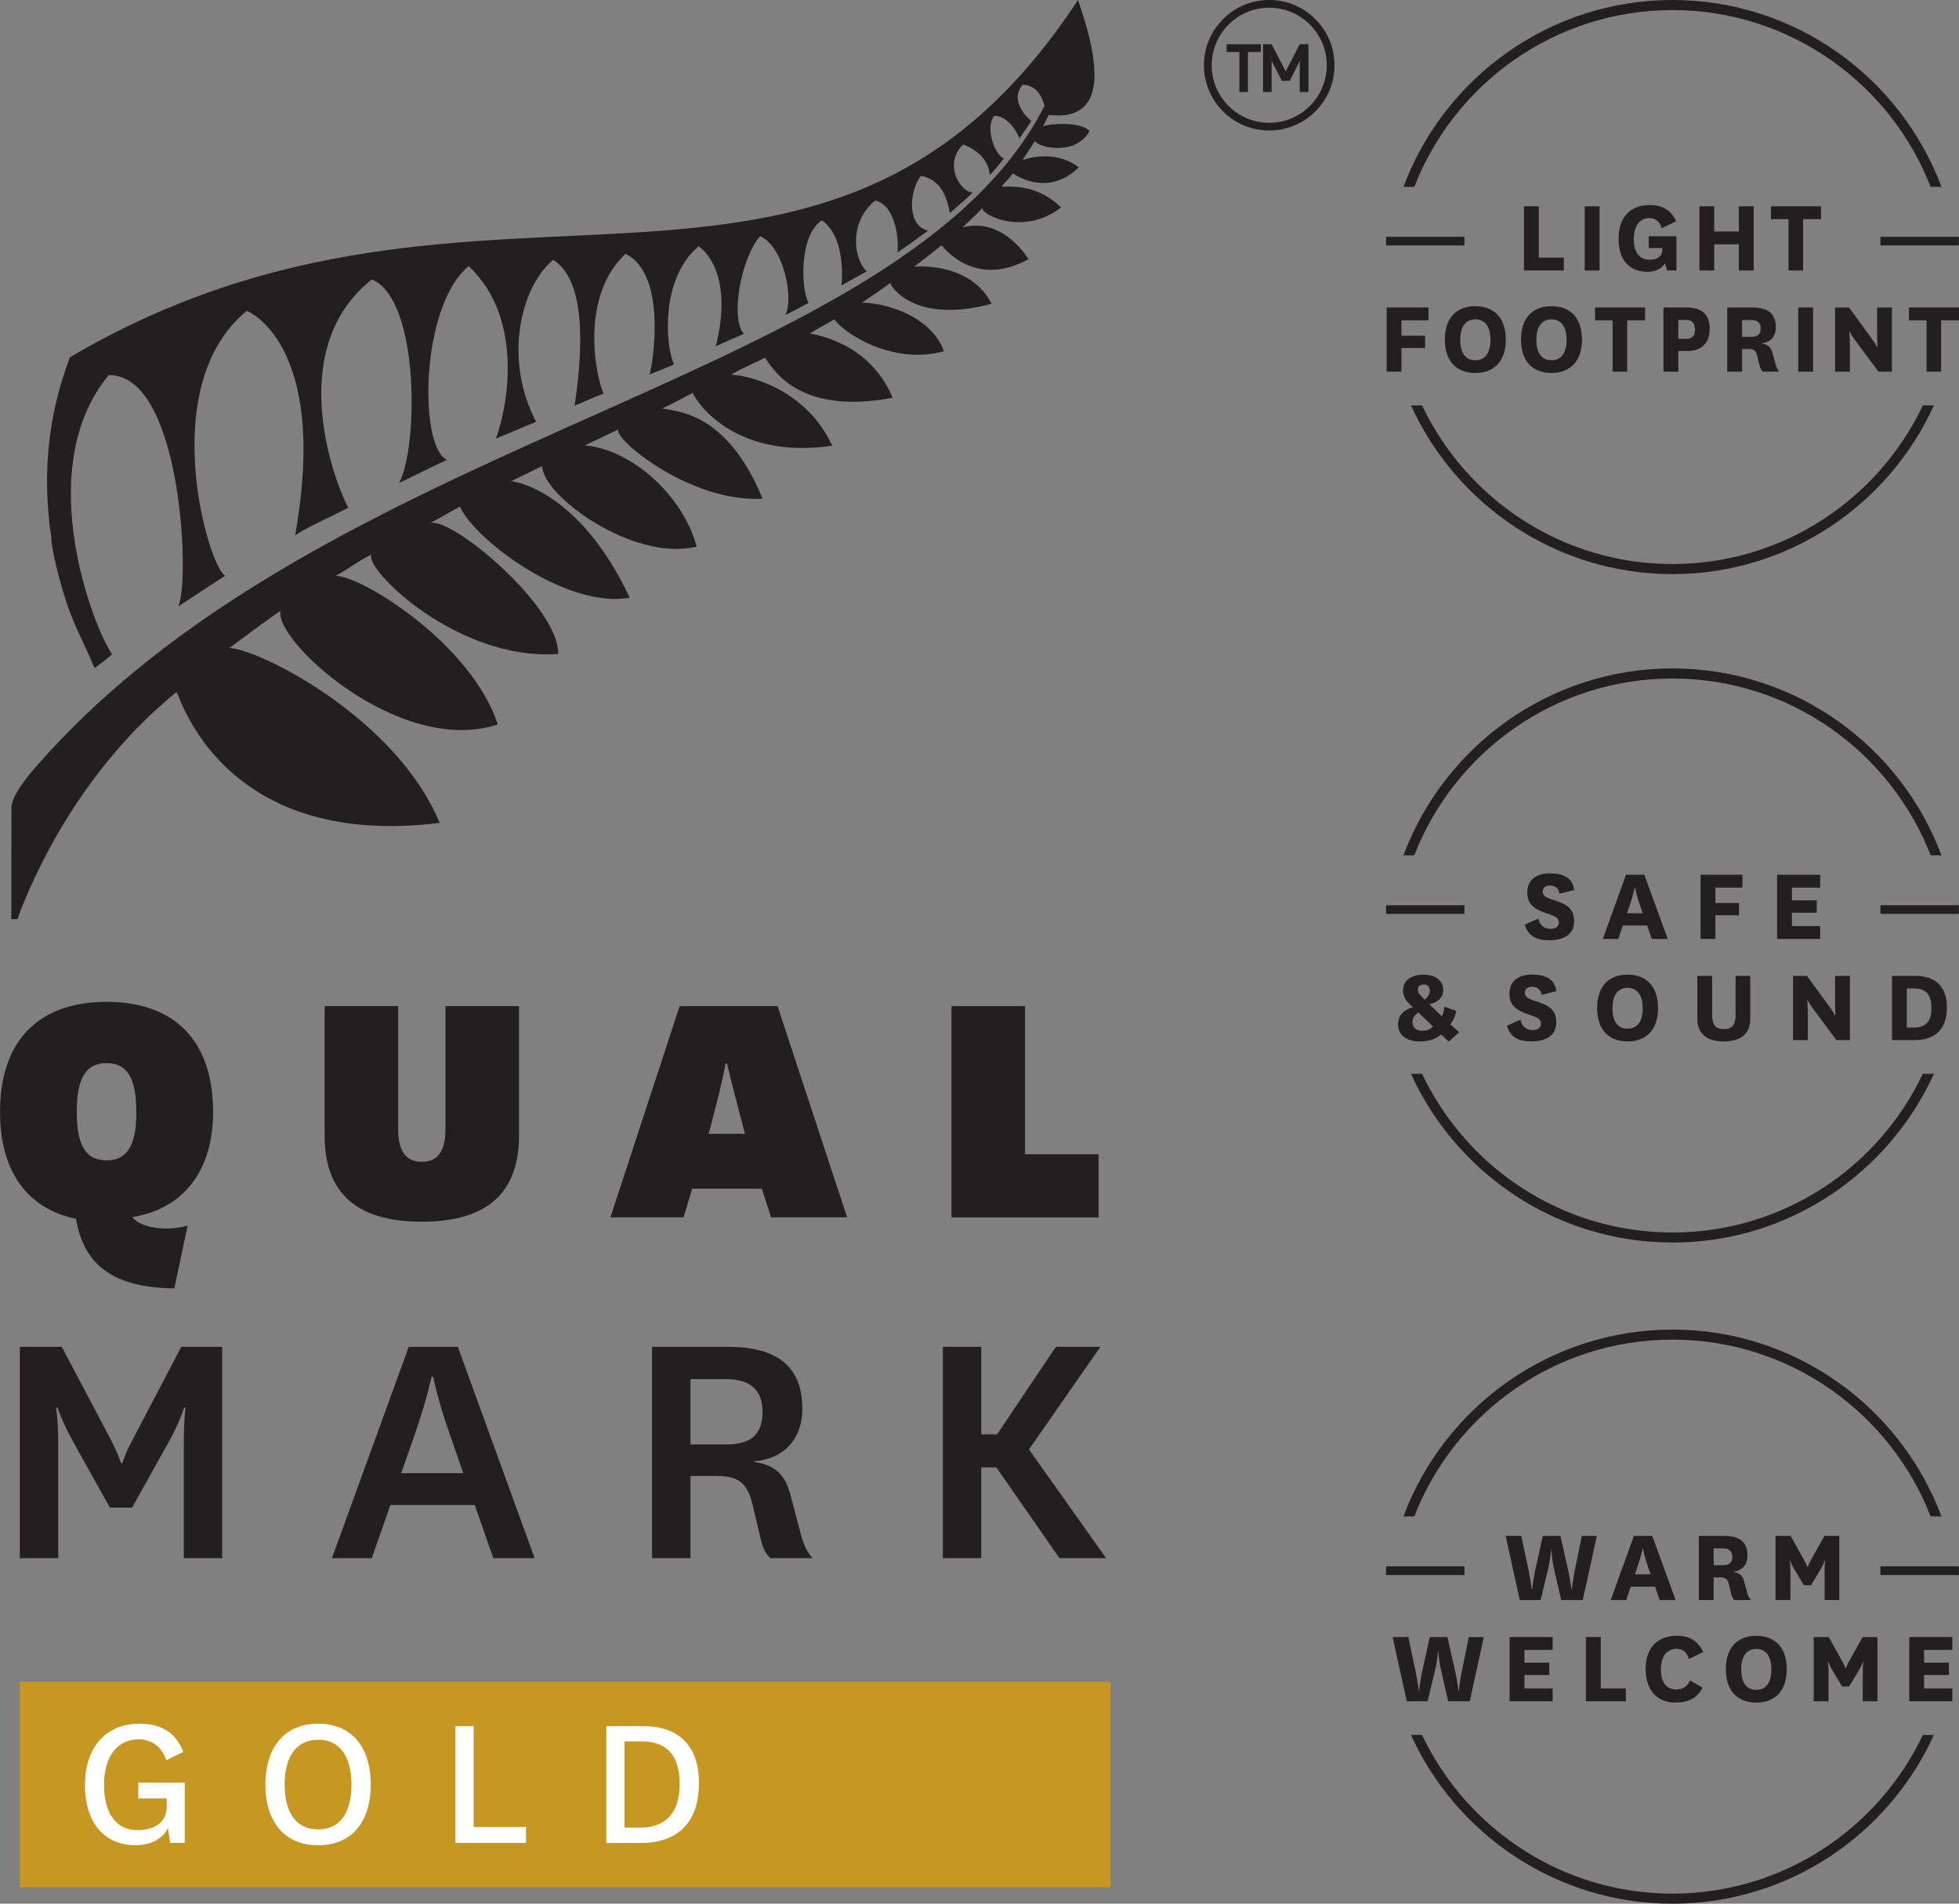 <?xml version="1.0" encoding="utf-8"?>
<!-- Generator: Adobe Illustrator 16.0.0, SVG Export Plug-In . SVG Version: 6.00 Build 0)  -->
<!DOCTYPE svg PUBLIC "-//W3C//DTD SVG 1.1//EN" "http://www.w3.org/Graphics/SVG/1.1/DTD/svg11.dtd">
<svg version="1.1" id="Layer_1" xmlns="http://www.w3.org/2000/svg" xmlns:xlink="http://www.w3.org/1999/xlink" x="0px" y="0px"
	 width="376.667px" height="366.062px" viewBox="0 0 376.667 366.062" enable-background="new 0 0 376.667 366.062"
	 xml:space="preserve">
<rect x="0" y="0" width="376.667" height="366.062" fill="#808080" stroke="none"/>
<g>
	<defs>
		<rect id="SVGID_1_" width="376.667" height="366.062"/>
	</defs>
	<clipPath id="SVGID_2_">
		<use xlink:href="#SVGID_1_"  overflow="visible"/>
	</clipPath>
	<path clip-path="url(#SVGID_2_)" fill="#231F20" d="M243.729,0c-6.912,0.153-12.412,5.942-12.239,12.87
		c0.171,6.908,5.922,12.408,12.864,12.216c6.912-0.161,12.416-5.927,12.236-12.846C256.427,5.316,250.642-0.184,243.729,0
		 M244.312,23.612c-6.099,0.148-11.184-4.698-11.329-10.782c-0.148-6.114,4.688-11.192,10.778-11.345
		c6.114-0.141,11.188,4.691,11.341,10.778C255.25,18.377,250.402,23.459,244.312,23.612"/>
</g>
<polygon fill="#231F20" points="235.848,10.003 238.307,10.003 238.307,17.701 239.94,17.701 239.94,10.003 242.42,10.003 
	242.42,8.507 235.848,8.507 "/>
<polygon fill="#231F20" points="247.204,13.725 244.507,8.502 242.857,8.502 242.857,17.701 244.507,17.701 244.507,11.696 
	246.462,15.551 247.983,15.551 249.906,11.696 249.906,17.701 251.576,17.701 251.576,8.502 249.906,8.502 "/>
<g>
	<defs>
		<rect id="SVGID_3_" width="376.667" height="366.062"/>
	</defs>
	<clipPath id="SVGID_4_">
		<use xlink:href="#SVGID_3_"  overflow="visible"/>
	</clipPath>
	<path clip-path="url(#SVGID_4_)" fill="#231F20" d="M181.487,67.533c-1.982-5.708-9.258-9.124-15.779-9.354
		c2.85-1.83,5.501-3.769,5.447-3.758c0.946,2.213,6.536,7.545,19.503,3.979c-4.168-8.159-14.812-7.149-14.922-7.106
		c2.556-1.896,3.311-2.568,5.297-4.121c0.2,0.109,6.219,8.487,16.727,2.654c-3.181-4.831-7.841-7.411-12.661-6.11
		c1.422-1.411,2.626-2.424,3.82-3.749c-0.473,1.205,7.813,5.575,15.104-0.074c-3.507-3.397-7.318-4.226-11.442-3.975
		c0.836-1.197,1.059-1.103,2.177-2.584c0,0,6.505,4.871,12.666-1.168c-5.008-3.741-10.813-1.361-10.841-1.361l2.389-3.655
		c1.04,1.396,8.07,2.729,10.524-1.99c-2.041-1.962-8.335-1.293-8.996-0.828c0.196-0.173,0.767-1.525,1.154-2.244
		c13.006,1.586,8.542-13.558,5.621-22.092C158.265,74.577,93.122,21.809,13.452,68.697C9.746,78.388,8.37,88.508,9.354,99.043
		c0.102,1.045,0.102,1.858,0.52,4.188c-0.164,0.721,0.884,6.502,2.999,12.901c1.58,4.569,3.347,7.646,5.309,12.353
		c1.149-0.871,2.479-1.877,3.377-2.662c-3.557-5.047-15.539-35.769-0.656-53.686c14.112-0.238,15.711,40.194,13.346,44.479
		c0.102-0.007,6.58-4.357,9.07-5.906c-3.018-1.2-13.694-36.336,4.136-50.937c0,0,15.902,6.098,9.288,43.16
		c2.709-1.773,6.501-3.389,10.238-5.3c-2.029-3.534-12.897-30.059,4.503-43.904c9.359,3.843,8.886,32.821,5.215,39.154
		c2.986-1.396,6.224-3.084,9.233-4.452c-5.492-2.537-5.069-29.812,4.202-37.247c10.302,9.71,7.792,26.008,5.22,33.154
		c0,0,7.79-3.237,7.735-3.23c-6.146-11.586-3.284-25.62,3.28-31.155c5.039,3.236,6.415,12.576,4.117,28.049
		c2.198-0.884,3.456-1.529,5.582-2.33c-1.329-2.541-4.867-18.354,4.195-26.86c8.104,3.866,5.227,21.445,4.629,23.221
		c0.074-0.121,4.749-1.853,4.687-1.99c-1.603-3.417-2.709-16.411,4.754-22.686c2.975,2.132,6.109,8.05,3.295,19.246
		c1.727-0.841,3.596-1.587,5.374-2.408c-2.532-2.831-0.707-14.241,3.137-18.796c4.549,2.021,6.516,11.884,4.878,15.172
		c1.125-0.579,2.596-1.294,4.463-2.35c-1.458-2.314-1.931-12.947,2.546-15.848c4.385,3.026,3.932,10.802,3.772,12.541
		c1.258-0.809,4.933-2.693,4.848-2.751c-2.44-2.174-3.589-9.309,1.619-13.605c4.515,1.009,4.612,9.472,4.214,10.028
		c1.768-1.154,4.558-3.19,5.981-4.246c-4.132-0.892-3.652-7.568-1.409-10.536c2.749,0.567,4.684,2.24,5.587,7.155
		c1.071-0.978,3.584-3.022,4.354-3.944c-2.501-0.192-5.625-5.649-1.771-9.246c1.161,0.481,4.747,2.001,5.09,5.864
		c0.512-0.359,2.413-2.745,2.71-3.179c-1.74-0.637-3.656-5.871-1.874-8.154c2.374-0.211,4.488,2.999,4.839,4.355l2.307-3.374
		c-1.333-1.09-4.081-4.233-1.649-6.997c2.662,0.133,3.611,2.154,4.199,4.061C173.906,73.297,64.963,82.387,8.112,146.093
		c0,0-5.911,6.185-5.911,9.159l-0.024,21.492h1.181c2.87-8.076,12.064-28.65,30.563-43.658c0.375-0.442,8.029,30.434,50.613,25.148
		c-8.339-20.118-34.383-33.272-40.391-33.64c1.149-0.883,8.647-6.474,9.847-7.146c-1.625,5.431,22.818,28.132,41.723,21.85
		c-5.034-15.379-25.804-28.389-31.168-28.592c2.245-1.158,4.5-2.933,6.841-4.054c-1.227,2.943,16.729,20.514,35.942,19.095
		c0.184-9.111-20.617-26.528-24.628-25.146c1.916-1.009,4.848-2.74,5.734-3.18c2.746,6.282,20.461,19.7,32.658,17.515
		c-9.975-21.141-22.693-22.404-22.821-22.417c3.393-1.595,5.385-2.635,5.984-2.889c0.027,5.672,17.509,18.469,29.687,15.474
		c-2.467-9.417-12.057-18.588-21.494-19.464c2.237-1.044,4.738-2.232,6.442-3.057c-0.989,1.777,13.765,14.089,27.744,13.318
		c-6.758-16.38-16.005-16.731-19.319-17.354c1.876-0.837,3.905-1.978,5.894-3.014c0.787,2.095,8.413,12.909,26.818,10.172
		c-4.636-9.978-14.367-13.315-19.457-13.667c2.628-1.548,4.574-2.201,6.487-3.261c1.292,1.521,5.875,11.259,24.573,7.705
		c-3.956-9.468-12.537-11.712-15.887-12.372c1.574-0.97,3.459-1.979,4.703-2.714C161.697,63.564,171.222,70.382,181.487,67.533"/>
	<path clip-path="url(#SVGID_4_)" fill="#231F20" d="M40.973,213.813c0-13.792-7.517-21.172-20.488-21.172
		c-12.963,0-20.48,7.38-20.48,21.172c0,11.518,5.304,18.624,14.616,20.556c1.451,8.827,7.107,13.245,18.901,13.378l2.553-12.063
		c-0.896,0.265-2.275,0.546-4.136,0.546c-2.689,0-5.453-0.758-6.485-2.204C34.968,232.507,40.973,225.472,40.973,213.813
		 M20.484,223.125c-4.273,0-5.723-3.377-5.723-9.312c0-5.997,1.45-9.381,5.723-9.381c4.276,0,5.727,3.384,5.727,9.381
		C26.211,219.749,24.761,223.125,20.484,223.125"/>
	<path clip-path="url(#SVGID_4_)" fill="#231F20" d="M62.415,193.462v24.901c0,12.557,8.002,16.56,18.694,16.56
		c10.688,0,18.69-4.003,18.69-16.56v-24.901H85.66v23.455c0,3.237-0.692,6.481-4.551,6.481c-3.866,0-4.554-3.244-4.554-6.481
		v-23.455H62.415z"/>
	<path clip-path="url(#SVGID_4_)" fill="#231F20" d="M130.675,193.469l-13.309,40.617h14.07l1.653-5.512h13.382l1.794,5.512h14.62
		l-13.38-40.617H130.675z M136.264,218.02l1.448-5.59c1.171-4.409,1.793-7.928,1.793-7.928h0.275c0,0,0.828,3.519,2.001,7.928
		l1.45,5.59H136.264z"/>
	<polygon clip-path="url(#SVGID_4_)" fill="#231F20" points="182.945,193.462 182.945,234.095 211.229,234.095 211.229,221.953 
		197.084,221.953 197.084,193.462 	"/>
	<path clip-path="url(#SVGID_4_)" fill="#231F20" d="M25.887,276.096c-1.864,3.378-2.345,5.237-2.345,5.237h-0.277
		c0,0-0.551-1.859-2.346-5.237l-9.034-17.107H3.811v40.633h7.385v-21.797c0-4.763-0.415-7.179-0.415-7.179h0.278
		c0,0,0.825,2.689,3.1,6.755l6.966,12.487h4.276l6.971-12.487c2.274-4.065,3.033-6.755,3.033-6.755h0.273
		c0,0-0.344,2.416-0.344,7.179v21.797h7.385v-40.633h-7.87L25.887,276.096z"/>
	<path clip-path="url(#SVGID_4_)" fill="#231F20" d="M78.588,258.989l-14.766,40.633h7.658l3.589-10.219h16.208l3.584,10.219h7.937
		l-14.765-40.633H78.588z M77.137,283.273l2.689-7.661c2.205-6.412,3.174-10.899,3.174-10.899h0.277c0,0,0.892,4.558,3.17,10.97
		l2.62,7.591H77.137z"/>
	<path clip-path="url(#SVGID_4_)" fill="#231F20" d="M151.999,287.479c-1.105-4.143-3.169-5.801-6.965-6.349v-0.14
		c5.172-0.406,9.238-3.793,9.238-10.142c0-8.138-4.962-11.86-14.207-11.86h-14.691v40.625h7.382v-15.792h4.963
		c3.656,0,5.797,0.828,6.9,5.175l1.583,6.686c0.349,1.656,0.83,2.899,1.935,3.932h8.07c-1.106-1.306-1.725-2.688-2.138-4.277
		L151.999,287.479z M139.72,277.752h-6.965v-12.555h6.965c4.692,0,6.9,2.274,6.9,6.278
		C146.62,275.822,144.34,277.752,139.72,277.752"/>
	<polygon clip-path="url(#SVGID_4_)" fill="#231F20" points="211.572,258.989 203.019,258.989 191.705,275.822 188.672,275.822 
		188.672,258.989 181.291,258.989 181.291,299.614 188.672,299.614 188.672,282.164 191.568,282.164 203.71,299.614 
		212.675,299.614 197.847,278.716 	"/>
	<rect x="3.815" y="323.398" clip-path="url(#SVGID_4_)" fill="#C69723" width="209.696" height="39.483"/>
	<path clip-path="url(#SVGID_4_)" fill="#231F20" d="M271.931,291.592c7.74-19.867,27.068-33.995,49.644-33.995
		c22.571,0,41.898,14.128,49.639,33.995h2.08c-7.834-20.962-28.057-35.926-51.719-35.926c-23.663,0-43.889,14.964-51.723,35.926
		H271.931z"/>
	<path clip-path="url(#SVGID_4_)" fill="#231F20" d="M369.716,333.616c-8.55,18.015-26.91,30.509-48.146,30.509
		c-21.231,0-39.592-12.494-48.142-30.509h-2.128c8.687,19.118,27.947,32.446,50.27,32.446c22.326,0,41.587-13.328,50.272-32.446
		H369.716z"/>
	<path clip-path="url(#SVGID_4_)" fill="#231F20" d="M301.559,302.125c0.379,1.759,0.587,3.502,0.587,3.502h0.086
		c0,0,0.164-1.768,0.521-3.479l1.387-6.816h2.889l-2.701,12.345h-4.151l-1.399-6.091c-0.403-1.743-0.485-3.464-0.485-3.464h-0.082
		c0,0-0.105,1.721-0.527,3.479l-1.465,6.075h-4.004l-2.721-12.345h3.018l1.428,6.794c0.375,1.759,0.562,3.502,0.562,3.502h0.082
		c0,0,0.191-1.768,0.547-3.479l1.51-6.816h3.393L301.559,302.125z"/>
	<path clip-path="url(#SVGID_4_)" fill="#231F20" d="M318.228,305.102h-4.67l-0.885,2.58h-2.975l4.46-12.346h3.526l4.504,12.346
		h-3.062L318.228,305.102z M314.354,302.734h3.032l-0.5-1.385c-0.716-2.032-0.965-3.518-0.965-3.518h-0.087
		c0,0-0.309,1.51-1.004,3.502L314.354,302.734z"/>
	<path clip-path="url(#SVGID_4_)" fill="#231F20" d="M333.501,307.675c-0.376-0.29-0.524-0.751-0.652-1.275l-0.461-1.844
		c-0.251-1.049-0.73-1.236-1.677-1.236h-1.212v4.355h-2.851v-12.339h4.86c2.766,0,4.486,1.001,4.486,3.77
		c0,1.906-1.114,2.932-2.701,3.104v0.039c1.129,0.195,1.735,0.673,2.053,1.799l0.625,2.313c0.13,0.478,0.297,0.899,0.691,1.314
		H333.501z M329.499,300.975h1.825c1.13,0,1.755-0.447,1.755-1.619c0-1.048-0.587-1.611-1.755-1.611h-1.825V300.975z"/>
	<path clip-path="url(#SVGID_4_)" fill="#231F20" d="M346.844,304.829l-1.697-2.831c-0.649-1.031-0.946-1.883-0.946-1.883h-0.082
		c0,0,0.127,0.688,0.127,2.095v5.466h-2.851v-12.345h2.896l2.322,4.175c0.715,1.21,0.879,1.798,0.879,1.798h0.082
		c0,0,0.191-0.588,0.885-1.798l2.345-4.175h2.85v12.345h-2.83v-5.466c0-1.406,0.109-2.095,0.109-2.095h-0.087
		c0,0-0.292,0.852-0.922,1.883l-1.72,2.831H346.844z"/>
	<path clip-path="url(#SVGID_4_)" fill="#231F20" d="M279.835,321.583c0.376,1.76,0.583,3.495,0.583,3.495h0.09
		c0,0,0.164-1.759,0.52-3.472l1.385-6.817h2.889l-2.701,12.345h-4.152l-1.398-6.098c-0.403-1.736-0.485-3.456-0.485-3.456h-0.082
		c0,0-0.105,1.72-0.527,3.48l-1.467,6.073h-4.002l-2.723-12.345h3.02l1.426,6.794c0.375,1.76,0.563,3.495,0.563,3.495h0.085
		c0,0,0.188-1.759,0.545-3.472l1.508-6.817h3.393L279.835,321.583z"/>
	<polygon clip-path="url(#SVGID_4_)" fill="#231F20" points="298.538,327.134 290.262,327.134 290.262,314.79 298.538,314.79 
		298.538,317.26 293.111,317.26 293.111,319.715 297.884,319.715 297.884,322.083 293.111,322.083 293.111,324.664 298.538,324.664 
			"/>
	<polygon clip-path="url(#SVGID_4_)" fill="#231F20" points="307.791,314.79 307.791,324.664 312.609,324.664 312.609,327.134 
		304.94,327.134 304.94,314.79 	"/>
	<path clip-path="url(#SVGID_4_)" fill="#231F20" d="M327.376,324.554c-1.111,1.909-2.558,2.831-5.302,2.831
		c-3.351,0-5.66-2.322-5.66-6.427c0-4.112,2.264-6.419,6.036-6.419c2.537,0,4.129,1.158,5.026,3.127l-2.74,1.337
		c-0.379-1.211-1.047-1.946-2.393-1.946c-1.864,0-2.995,1.485-2.995,3.965c0,2.431,1.01,3.845,3.043,3.845
		c1.129,0,2.028-0.562,2.572-1.75L327.376,324.554z"/>
	<path clip-path="url(#SVGID_4_)" fill="#231F20" d="M331.836,320.973c0-4.144,2.201-6.427,5.845-6.427
		c3.647,0,5.867,2.283,5.867,6.427c0,4.129-2.22,6.412-5.867,6.412C334.037,327.385,331.836,325.102,331.836,320.973
		 M334.792,321.022c0,2.423,0.938,3.916,2.889,3.916c1.95,0,2.912-1.493,2.912-3.916c0-2.456-0.962-3.941-2.912-3.941
		C335.753,317.081,334.792,318.566,334.792,321.022"/>
	<path clip-path="url(#SVGID_4_)" fill="#231F20" d="M354.181,324.281l-1.695-2.822c-0.649-1.031-0.946-1.884-0.946-1.884h-0.084
		c0,0,0.127,0.688,0.127,2.096v5.464h-2.85V314.79h2.896l2.322,4.174c0.716,1.213,0.879,1.801,0.879,1.801h0.082
		c0,0,0.193-0.588,0.885-1.801l2.345-4.174h2.85v12.345h-2.829v-5.464c0-1.407,0.109-2.096,0.109-2.096h-0.086
		c0,0-0.293,0.853-0.927,1.884l-1.713,2.822H354.181z"/>
	<polygon clip-path="url(#SVGID_4_)" fill="#231F20" points="375.381,327.134 367.104,327.134 367.104,314.79 375.381,314.79 
		375.381,317.26 369.951,317.26 369.951,319.715 374.732,319.715 374.732,322.083 369.951,322.083 369.951,324.664 375.381,324.664 
			"/>
	<rect x="266.508" y="301.194" clip-path="url(#SVGID_4_)" fill="#231F20" width="15.074" height="1.673"/>
	<rect x="361.554" y="301.194" clip-path="url(#SVGID_4_)" fill="#231F20" width="15.083" height="1.673"/>
	<path clip-path="url(#SVGID_4_)" fill="#231F20" d="M271.931,164.465c7.74-19.87,27.068-33.994,49.644-33.994
		c22.571,0,41.898,14.124,49.639,33.994h2.08c-7.834-20.965-28.057-35.933-51.719-35.933c-23.663,0-43.889,14.968-51.723,35.933
		H271.931z"/>
	<path clip-path="url(#SVGID_4_)" fill="#231F20" d="M369.716,206.488c-8.55,18.015-26.91,30.509-48.146,30.509
		c-21.231,0-39.592-12.494-48.142-30.509h-2.128c8.687,19.109,27.947,32.439,50.27,32.439c22.326,0,41.587-13.33,50.272-32.439
		H369.716z"/>
	<path clip-path="url(#SVGID_4_)" fill="#231F20" d="M295.773,176.632c0.233,1.215,1.134,1.985,2.302,1.985
		c0.945,0,1.634-0.372,1.634-1.212c0-0.798-0.437-1.174-2.047-1.677c-2.831-0.9-4.005-1.971-4.005-4.081
		c0-2.792,2.18-3.714,4.341-3.714c2.532,0,4.417,0.858,4.67,3.205l-2.829,0.715c-0.105-1.091-0.922-1.576-1.782-1.576
		c-0.798,0-1.423,0.36-1.423,1.154c0,0.859,0.671,1.195,2.114,1.635c2.601,0.819,3.92,1.695,3.92,4.068
		c0,2.681-2.181,3.666-4.8,3.666c-2.432,0-4.062-0.797-4.69-3.021L295.773,176.632z"/>
	<path clip-path="url(#SVGID_4_)" fill="#231F20" d="M316.708,177.972h-4.672l-0.88,2.577h-2.979l4.465-12.346h3.522l4.503,12.346
		h-3.062L316.708,177.972z M312.833,175.602h3.034l-0.5-1.383c-0.712-2.032-0.967-3.522-0.967-3.522h-0.082
		c0,0-0.312,1.509-1.004,3.504L312.833,175.602z"/>
	<polygon clip-path="url(#SVGID_4_)" fill="#231F20" points="326.985,180.549 326.985,168.204 335.029,168.204 335.029,170.677 
		329.83,170.677 329.83,173.633 334.377,173.633 334.377,176.001 329.83,176.001 329.83,180.549 	"/>
	<polygon clip-path="url(#SVGID_4_)" fill="#231F20" points="349.972,180.549 341.692,180.549 341.692,168.204 349.972,168.204 
		349.972,170.677 344.542,170.677 344.542,173.128 349.317,173.128 349.317,175.499 344.542,175.499 344.542,178.073 
		349.972,178.073 	"/>
	<path clip-path="url(#SVGID_4_)" fill="#231F20" d="M278.55,200.303l-1.451-1.392c-1.107,0.924-2.345,1.346-4.21,1.346
		c-2.03,0-4.082-0.924-4.082-3.308c0-1.446,0.881-2.768,2.85-3.253l-0.671-0.673c-0.755-0.703-1.216-1.562-1.216-2.571
		c0-2.034,1.738-3.034,3.96-3.034c2.119,0,3.771,1.024,3.771,2.986c0,1.533-1.216,2.394-2.681,2.706l2.407,2.306
		c0.273-0.461,0.442-1.149,0.48-1.845l2.288,0.813c-0.148,0.97-0.649,2.017-1.131,2.58l1.692,1.531L278.55,200.303z M273.411,198.2
		c0.903,0,1.596-0.226,2.119-0.812l-2.811-2.705c-0.667,0.461-1.128,0.97-1.128,1.931C271.592,197.575,272.306,198.2,273.411,198.2
		 M272.614,190.304c0,0.484,0.215,0.782,0.552,1.134l0.751,0.797c0.648-0.484,1.004-1.109,1.004-1.782
		c0-0.712-0.434-1.149-1.212-1.149C273.038,189.303,272.614,189.716,272.614,190.304"/>
	<path clip-path="url(#SVGID_4_)" fill="#231F20" d="M292.341,196.089c0.23,1.212,1.126,1.985,2.302,1.985
		c0.946,0,1.635-0.367,1.635-1.211c0-0.799-0.438-1.173-2.053-1.673c-2.829-0.908-4.003-1.971-4.003-4.09
		c0-2.783,2.181-3.705,4.339-3.705c2.534,0,4.423,0.853,4.672,3.196l-2.829,0.721c-0.105-1.088-0.924-1.572-1.782-1.572
		c-0.794,0-1.425,0.352-1.425,1.148c0,0.861,0.673,1.197,2.119,1.635c2.596,0.821,3.917,1.697,3.917,4.065
		c0,2.683-2.181,3.668-4.8,3.668c-2.428,0-4.062-0.798-4.692-3.02L292.341,196.089z"/>
	<path clip-path="url(#SVGID_4_)" fill="#231F20" d="M307.087,193.845c0-4.144,2.199-6.434,5.844-6.434
		c3.647,0,5.868,2.29,5.868,6.434c0,4.129-2.221,6.412-5.868,6.412C309.286,200.257,307.087,197.974,307.087,193.845
		 M310.041,193.893c0,2.423,0.939,3.917,2.89,3.917c1.955,0,2.913-1.494,2.913-3.917c0-2.455-0.958-3.94-2.913-3.94
		C311.005,189.953,310.041,191.438,310.041,193.893"/>
	<path clip-path="url(#SVGID_4_)" fill="#231F20" d="M336.538,187.661v8.219c0,3.329-2.349,4.378-5.093,4.378
		c-2.726,0-5.087-1.049-5.087-4.378v-8.219h2.847v7.421c0,1.759,0.457,2.814,2.24,2.814c1.807,0,2.268-1.056,2.268-2.831v-7.404
		H336.538z"/>
	<path clip-path="url(#SVGID_4_)" fill="#231F20" d="M351.797,193.633c0.688,0.946,1.024,1.658,1.024,1.658h0.086
		c0,0-0.063-1.047-0.063-2.619v-5.012h2.85v12.346h-2.595l-4.359-5.864c-0.801-1.046-1.177-1.828-1.177-1.828h-0.086
		c0,0,0.129,1.007,0.129,2.79v4.902h-2.851v-12.346h2.683L351.797,193.633z"/>
	<path clip-path="url(#SVGID_4_)" fill="#231F20" d="M363.778,200.006v-12.346h4.546c3.417,0,6.014,1.697,6.014,6.036
		c0,4.574-2.658,6.31-6.202,6.31H363.778z M367.863,197.598c2.197,0,3.499-0.922,3.499-3.729c0-2.94-1.302-3.793-3.33-3.793h-1.403
		v7.521H367.863z"/>
	<rect x="266.508" y="174.067" clip-path="url(#SVGID_4_)" fill="#231F20" width="15.074" height="1.669"/>
	<rect x="361.554" y="174.067" clip-path="url(#SVGID_4_)" fill="#231F20" width="15.083" height="1.669"/>
	<path clip-path="url(#SVGID_4_)" fill="#231F20" d="M271.935,35.934c7.736-19.875,27.064-33.995,49.636-33.995
		c22.58,0,41.899,14.12,49.643,33.995h2.08C365.459,14.969,345.233,0,321.57,0s-43.89,14.969-51.719,35.934H271.935z"/>
	<path clip-path="url(#SVGID_4_)" fill="#231F20" d="M369.716,77.95c-8.55,18.019-26.91,30.508-48.146,30.508
		c-21.231,0-39.592-12.489-48.142-30.508h-2.128c8.687,19.117,27.947,32.447,50.27,32.447c22.326,0,41.587-13.33,50.272-32.447
		H369.716z"/>
	<polygon clip-path="url(#SVGID_4_)" fill="#231F20" points="295.867,39.667 295.867,49.542 300.688,49.542 300.688,52.008 
		293.021,52.008 293.021,39.667 	"/>
	<rect x="304.702" y="39.671" clip-path="url(#SVGID_4_)" fill="#231F20" width="2.85" height="12.342"/>
	<path clip-path="url(#SVGID_4_)" fill="#231F20" d="M322.337,45.433v6.581h-1.764l-0.461-1.385c-0.63,1.11-1.885,1.635-3.393,1.635
		c-3.207,0-5.512-2.029-5.512-6.369c0-4.128,2.259-6.474,6.03-6.474c2.475,0,4.214,1.149,5.032,3.124l-2.746,1.34
		c-0.4-1.302-1.237-1.951-2.392-1.951c-1.316,0-2.993,0.9-2.993,3.999c0,2.221,0.816,4.008,3.041,4.008
		c1.652,0,2.428-0.778,2.428-1.825v-0.423h-2.597v-2.26H322.337z"/>
	<polygon clip-path="url(#SVGID_4_)" fill="#231F20" points="326.755,52.013 326.755,39.671 329.604,39.671 329.604,44.511 
		334.338,44.511 334.338,39.671 337.185,39.671 337.185,52.013 334.338,52.013 334.338,46.985 329.604,46.985 329.604,52.013 	"/>
	<polygon clip-path="url(#SVGID_4_)" fill="#231F20" points="343.885,52.013 343.885,42.142 340.507,42.142 340.507,39.671 
		350.127,39.671 350.127,42.142 346.691,42.142 346.691,52.013 	"/>
	<polygon clip-path="url(#SVGID_4_)" fill="#231F20" points="266.614,71.469 266.614,59.127 274.66,59.127 274.66,61.598 
		269.464,61.598 269.464,64.557 274.006,64.557 274.006,66.922 269.464,66.922 269.464,71.469 	"/>
	<path clip-path="url(#SVGID_4_)" fill="#231F20" d="M277.813,65.307c0-4.147,2.206-6.43,5.845-6.43c3.647,0,5.872,2.282,5.872,6.43
		c0,4.129-2.225,6.412-5.872,6.412C280.02,71.719,277.813,69.436,277.813,65.307 M280.77,65.351c0,2.432,0.942,3.921,2.889,3.921
		c1.955,0,2.917-1.489,2.917-3.921c0-2.448-0.962-3.937-2.917-3.937C281.735,61.415,280.77,62.903,280.77,65.351"/>
	<path clip-path="url(#SVGID_4_)" fill="#231F20" d="M292.45,65.307c0-4.147,2.208-6.43,5.852-6.43c3.645,0,5.869,2.282,5.869,6.43
		c0,4.129-2.225,6.412-5.869,6.412C294.658,71.719,292.45,69.436,292.45,65.307 M295.409,65.351c0,2.432,0.943,3.921,2.893,3.921
		c1.947,0,2.913-1.489,2.913-3.921c0-2.448-0.966-3.937-2.913-3.937C296.371,61.415,295.409,62.903,295.409,65.351"/>
	<polygon clip-path="url(#SVGID_4_)" fill="#231F20" points="310.062,71.469 310.062,61.598 306.688,61.598 306.688,59.127 
		316.308,59.127 316.308,61.598 312.869,61.598 312.869,71.469 	"/>
	<path clip-path="url(#SVGID_4_)" fill="#231F20" d="M319.846,71.469V59.124h4.398c3.166,0,4.487,1.45,4.487,4.171
		c0,2.623-1.555,4.194-4.214,4.194h-1.825v3.98H319.846z M322.692,65.159h1.47c1.238,0,1.74-0.602,1.74-1.759
		c0-1.274-0.548-1.884-1.74-1.884h-1.47V65.159z"/>
	<path clip-path="url(#SVGID_4_)" fill="#231F20" d="M338.955,71.469c-0.376-0.294-0.524-0.751-0.652-1.279l-0.458-1.845
		c-0.251-1.048-0.73-1.235-1.677-1.235h-1.216v4.359h-2.847V59.127h4.86c2.763,0,4.483,1.005,4.483,3.772
		c0,1.907-1.106,2.932-2.701,3.1v0.048c1.129,0.187,1.735,0.668,2.053,1.793l0.628,2.308c0.125,0.48,0.294,0.902,0.688,1.321
		H338.955z M334.952,64.764h1.825c1.134,0,1.759-0.441,1.759-1.614c0-1.048-0.586-1.611-1.759-1.611h-1.825V64.764z"/>
	<rect x="345.758" y="59.127" clip-path="url(#SVGID_4_)" fill="#231F20" width="2.85" height="12.342"/>
	<path clip-path="url(#SVGID_4_)" fill="#231F20" d="M359.88,65.101c0.688,0.941,1.025,1.653,1.025,1.653h0.085
		c0,0-0.066-1.048-0.066-2.619v-5.008h2.85v12.342h-2.596l-4.354-5.864c-0.801-1.052-1.182-1.825-1.182-1.825h-0.082
		c0,0,0.13,1.008,0.13,2.783v4.906h-2.85V59.127h2.681L359.88,65.101z"/>
	<polygon clip-path="url(#SVGID_4_)" fill="#231F20" points="370.425,71.469 370.425,61.598 367.047,61.598 367.047,59.127 
		376.667,59.127 376.667,61.598 373.227,61.598 373.227,71.469 	"/>
	<rect x="266.505" y="45.531" clip-path="url(#SVGID_4_)" fill="#231F20" width="15.077" height="1.669"/>
	<rect x="361.562" y="45.531" clip-path="url(#SVGID_4_)" fill="#231F20" width="15.077" height="1.669"/>
	<path clip-path="url(#SVGID_4_)" fill="#FFFFFF" d="M35.523,342.781v11.585H32.74l-0.461-2.893
		c-0.911,2.206-3.582,3.355-6.177,3.355c-5.754,0-9.758-4.004-9.758-11.596c0-7.506,4.23-11.782,10.481-11.782
		c4.273,0,7.017,1.798,8.428,5.418l-3.28,1.604c-0.91-2.713-2.896-4.011-5.336-4.011c-3.929,0-6.633,3.096-6.633,8.771
		c0,5.074,2.056,8.694,6.442,8.694c3.01,0,5.605-1.406,5.605-4.426v-1.673h-5.454v-3.048H35.523z"/>
	<path clip-path="url(#SVGID_4_)" fill="#FFFFFF" d="M51.035,343.163c0-7.513,3.968-11.712,10.145-11.712
		s10.105,4.199,10.105,11.712c0,7.475-3.928,11.666-10.105,11.666S51.035,350.637,51.035,343.163 M54.733,343.163
		c0,5.372,2.213,8.616,6.447,8.616c4.229,0,6.403-3.244,6.403-8.616c0-5.339-2.209-8.624-6.403-8.624
		C56.946,334.539,54.733,337.824,54.733,343.163"/>
	<polygon clip-path="url(#SVGID_4_)" fill="#FFFFFF" points="91.069,331.912 91.069,351.318 101.137,351.318 101.137,354.375 
		87.563,354.375 87.563,331.912 	"/>
	<path clip-path="url(#SVGID_4_)" fill="#FFFFFF" d="M116.578,354.375v-22.463h6.979c6.289,0,10.833,3.089,10.833,10.985
		c0,8.312-4.962,11.478-10.947,11.478H116.578z M123.099,351.434c4.421,0,7.586-2.359,7.586-8.389c0-6.294-3.278-8.193-7.243-8.193
		h-3.357v16.582H123.099z"/>
</g>
<g>
</g>
<g>
</g>
<g>
</g>
<g>
</g>
<g>
</g>
<g>
</g>
<g>
</g>
<g>
</g>
<g>
</g>
<g>
</g>
<g>
</g>
<g>
</g>
<g>
</g>
<g>
</g>
<g>
</g>
</svg>
